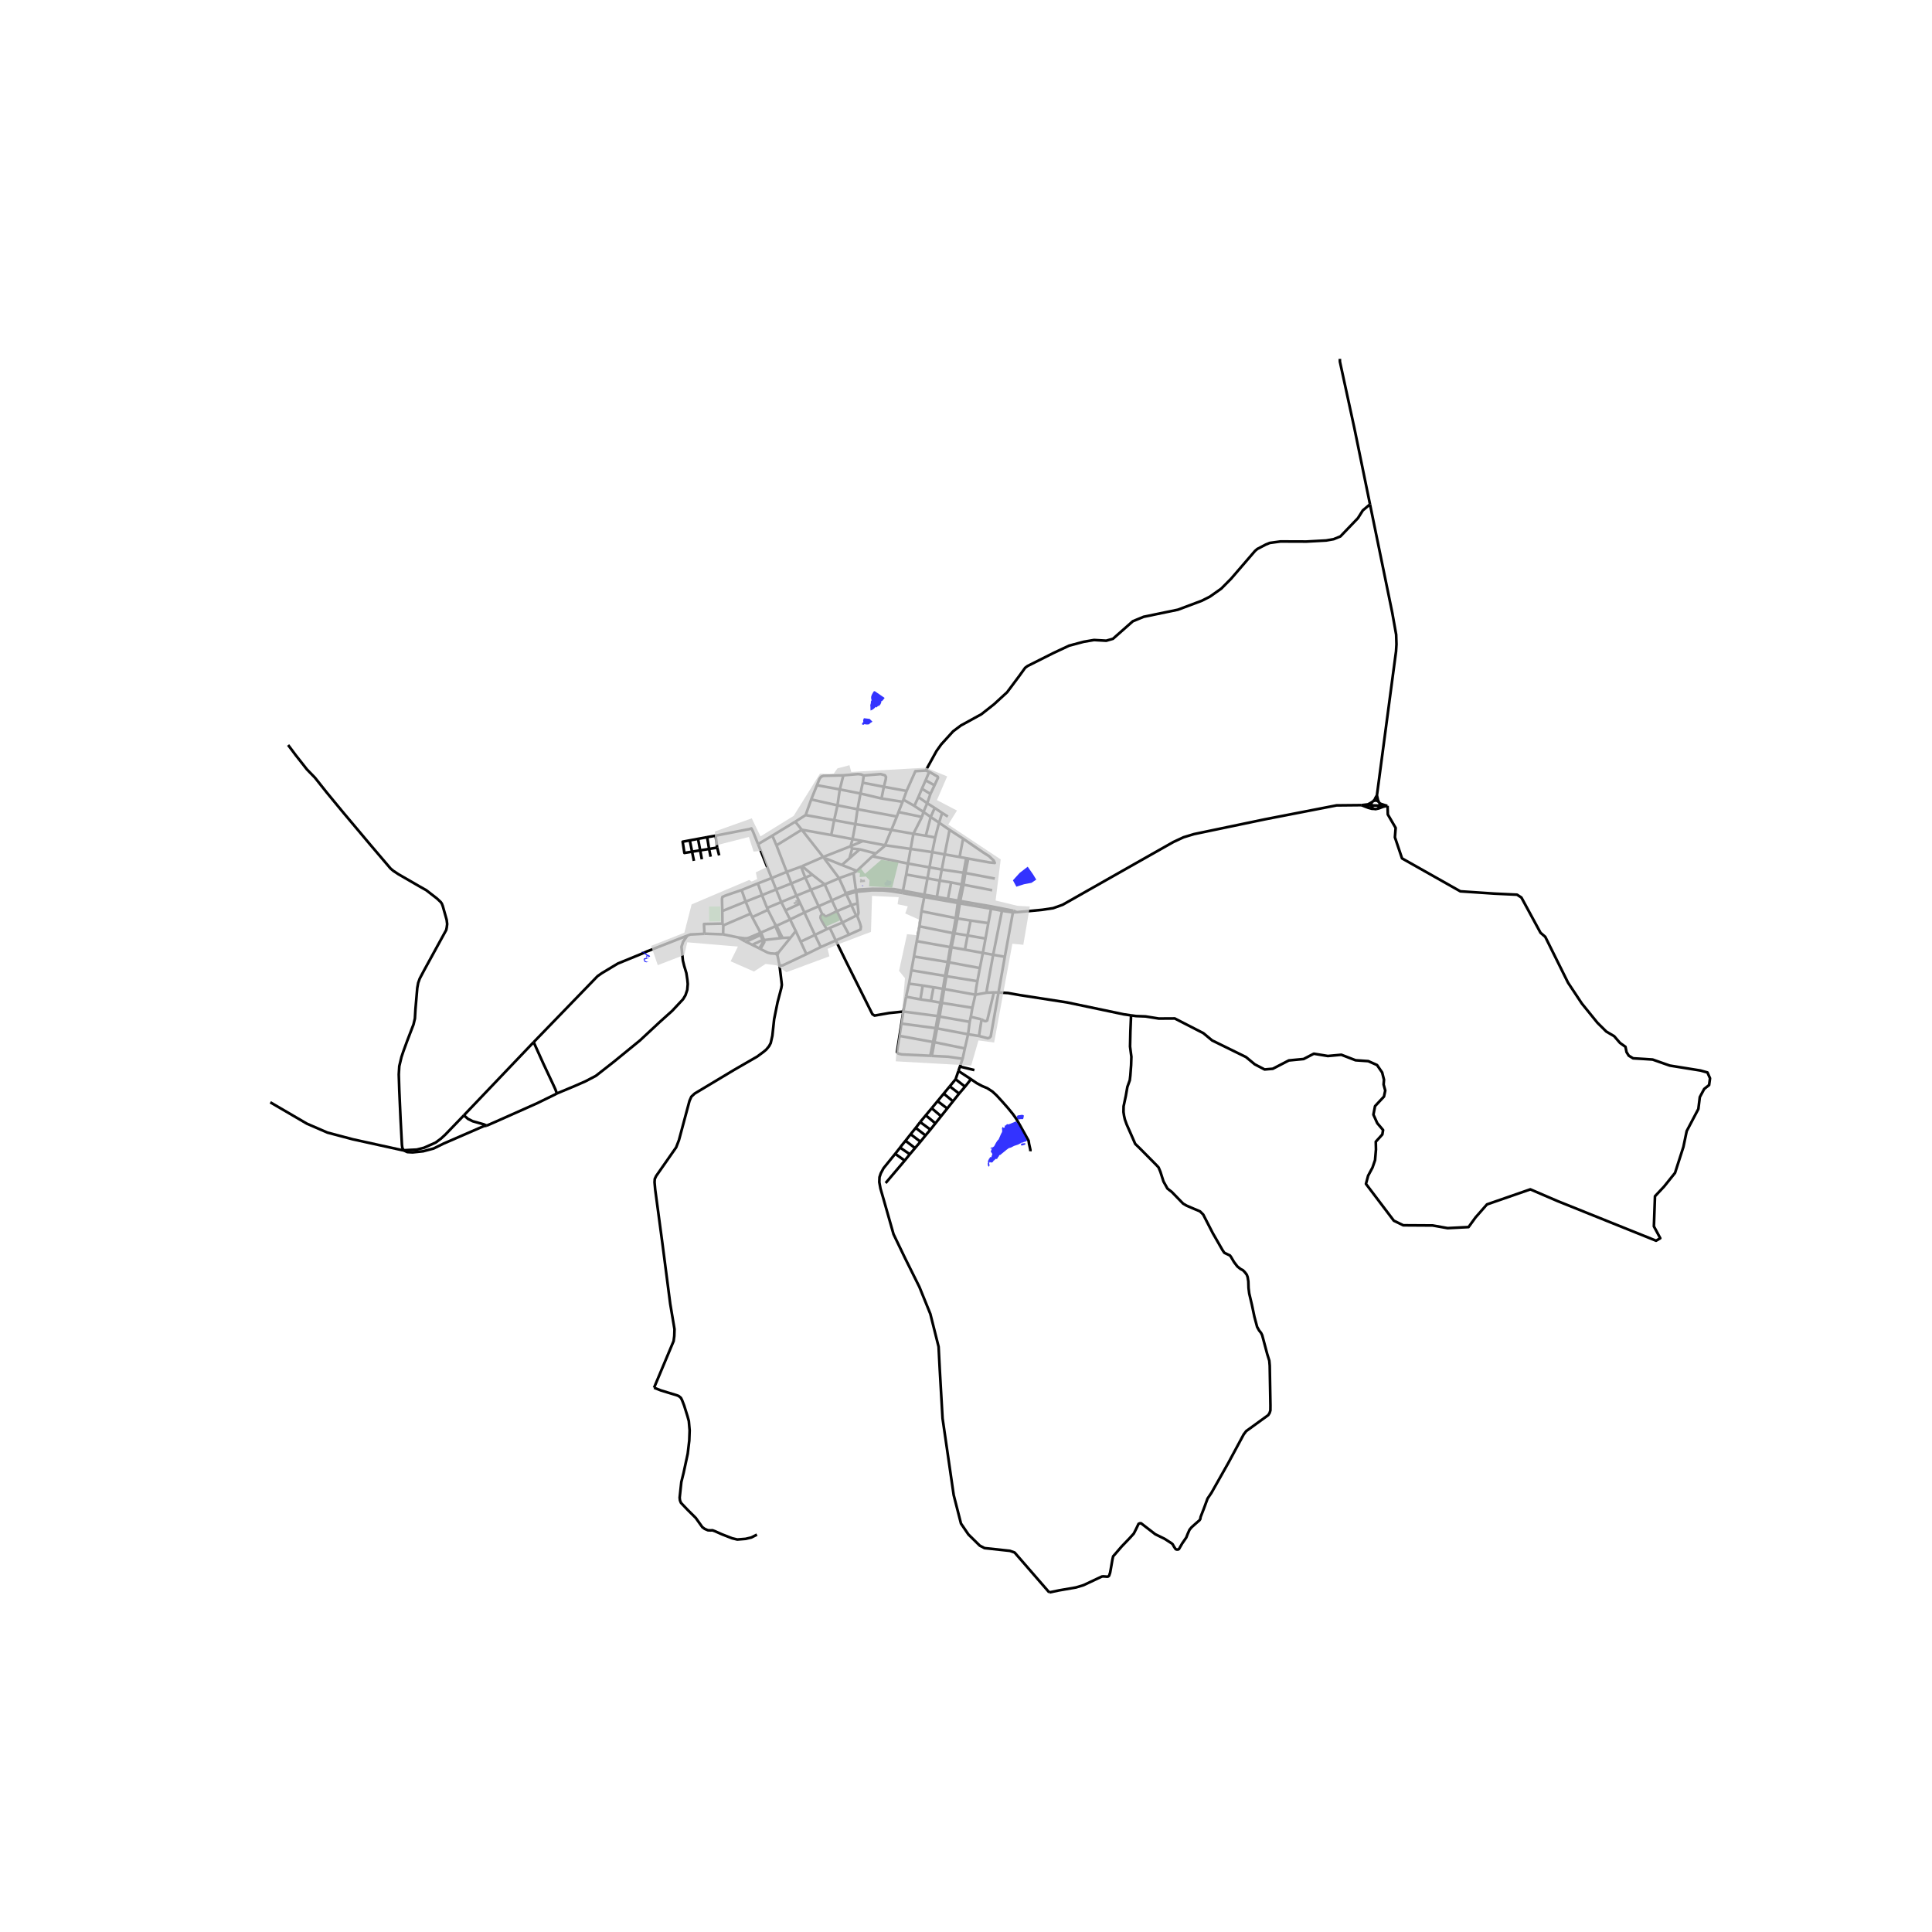 <svg xmlns="http://www.w3.org/2000/svg" width="960" height="960" viewBox="0 0 720 720"><defs><style>*{stroke-linejoin:round;stroke-linecap:butt}</style></defs><g id="figure_1"><path id="patch_1" d="M0 720h720V0H0z" style="fill:#fff"/><g id="axes_1"><path id="patch_2" d="M90 602.643h558V124.557H90z" style="fill:#fff"/><g id="LineCollection_1"><path d="m378.944 339.934-1.289-.526M507.402 300.053l-9.308.09-26.622 5.174-26.51 5.53-3.875 1.173-3.785 1.762-16.803 9.509-24.483 13.887-3.52 1.262-4.017.608-3.977.386-5.558.5M378.944 339.934l-1.463.091M510.562 187.952l8.294 40.407 1.451 8.147.115 3.604-.161 2.642-7.12 53.622M513.14 296.374l-.594 1.04-.203.486-.505.61M513.853 298.872l-.322-.7-.187-.858-.203-.94M277.7 350.82l-.336-.165-2.152-1.27M283.195 347.728l-4.05 1.725-.751.213-.898.012-2.284-.294M269.484 348.206l1.32.272 4.408.906M207.53 407.5l6.672-2.787 3.956-1.732 3.905-2.046 6.656-5.214 9.78-7.985 7.369-6.864 4.635-4.158 2.53-2.705 1.51-1.609.918-1.526.662-1.996.187-2.153-.153-1.642-.374-2.45-.543-1.823-.255-.825-.486-1.973-.533-5.155.629-1.929 1.578-2.261M262.515 347.994l-5.237.268-1.105.405M198.879 388.377l23.805-24.585 1.612-1.126 5.949-3.582 8.494-3.477 2.23-.99 15.204-5.95M319.087 332.362l-.11-.612M319.087 332.362l.504 4.301M319.087 332.362l5.861-.554 4.031.029 3.556.347 3.714.612M319.087 332.362l-3.654.97M344.996 287.164l1.306.456M337.86 294.763l3.284-7.38 3.852-.219M510.562 187.952l-2.673 2.249-1.834 2.904-6.52 6.798-2.504 1.023-2.793.495-7.386.405-9.678-.034-3.974.545-1.476.602-3.159 1.65-.84.71-8.94 10.379-3.667 3.696-4.21 2.97-2.99 1.518-8.964 3.366-12.768 2.64-4.007 1.65-7.404 6.535-2.512.726-4.551-.265-3.87.66-5.434 1.453-5.909 2.772-9.555 4.806-.904.672-2.241 3.102-4.483 6.006-4.89 4.488-4.686 3.696-7.645 4.2-2.895 2.168-4.446 4.894-1.756 2.468-4.002 7.265M346.302 287.62l-1.339 3.168M348.265 292.668l1.297-2.82-.11-.409-3.15-1.82M321.906 289l-.396 2.694M329.388 293.212l.705-2.787.085-.907-.407-.594-1.59-.44-6.275.516M314.291 288.946l5.426-.462 1.144.115 1.045.4M344.963 290.788l-1.395 3.144M344.963 290.788l3.302 1.88M321.51 291.694l7.878 1.518M321.51 291.694l-.835 4.025M348.265 292.668l-1.518 3.21M304.452 292.633l8.517 1.553M304.452 292.633l-2.134 5.298M314.291 288.946l-7.434.175-.87.361-.592.786-.943 2.365M329.388 293.212l8.472 1.55M329.388 293.212l-.878 4.359M343.568 293.932l-1.31 3.11M343.568 293.932l3.18 1.947M312.969 294.186l-.866 5.94M312.969 294.186l7.706 1.533M314.291 288.946l-.12.488-1.202 4.752M337.86 294.763l-1.181 3.25M346.747 295.879l-1.2 3.458M320.675 295.72l7.835 1.851M320.675 295.72l-1.101 5.857M342.257 297.041l-1.505 3.3M342.257 297.041l3.29 2.296M328.51 297.571l7.844 1.227M302.318 297.931l9.785 2.194M302.318 297.931l-2.088 5.832M336.679 298.013l-.325.785M336.679 298.013l4.073 2.327M336.354 298.798l-1.509 3.83M345.548 299.337l2.79 1.77M345.548 299.337l-1.406 3.258M312.103 300.125l-1.24 5.536M312.103 300.125l7.471 1.452M340.752 300.34l3.39 2.255M348.339 301.106l-1.497 3.355M348.339 301.106l2.773 1.859M319.574 301.577l14.67 2.723M319.574 301.577l-.8 5.556M344.142 302.595l-.564 1.861M344.142 302.595l2.7 1.866M351.112 302.965l-1.145 3.629M351.112 302.965l2.126 1.345M300.23 303.763l10.634 1.898M300.23 303.763l-3.867 2.459M334.244 304.3l.601-1.671M334.244 304.3l-2.056 4.989M346.842 304.46l3.125 2.134M346.842 304.46l-1.827 7.003M310.864 305.661l-1.089 5.537M310.864 305.661l7.91 1.472M349.967 306.594l-1.444 5.507M349.967 306.594l3.91 2.684M318.774 307.133l13.414 2.156M318.774 307.133l-1.05 5.574M332.188 309.289l-2.375 5.71M332.188 309.289l8.213 1.437M353.876 309.278l-1.83 9.128M353.876 309.278l5.042 3.271M266.701 311.427l.56 4.44M266.701 311.427l-3.166.562M282.508 314.596l-1.894-4.72-.59-1.166-.75.276-.891.157-11.682 2.284M309.775 311.198l7.949 1.509M309.775 311.198l-10.983-1.981M340.401 310.726l3.177-6.27M340.401 310.726l-1.034 5.635M340.401 310.726l4.614.737M345.015 311.463l3.508.638M348.523 312.1l-1.102 5.454M317.724 312.707l-.73 2.664M317.724 312.707l3.836.733M358.918 312.549l-1.31 6.825M360.877 319.98l7.859 1.428 1.99.193-.453-.943-1.702-1.614-2.082-1.31-7.571-5.185M321.56 313.44l-4.567 1.931M321.56 313.44l8.253 1.56M329.813 315l9.554 1.361M326.367 318.067l3.24-2.716.206-.352M316.993 315.371l-10.204 4.01M316.993 315.371l.586.869M339.367 316.361l-.98 5.461M339.367 316.361l8.054 1.193M347.42 317.554l-1.028 5.687M347.42 317.554l4.627.852M352.047 318.406l-1.079 5.644M352.047 318.406l5.561.968M306.789 319.38l-7.997-10.163M306.789 319.38l.427.572M306.789 319.38l-7.873 3.425M357.608 319.374l2.49.467M360.877 319.98l-.78-.139" clip-path="url(#p8da1893707)" style="fill:none;stroke:#000"/><path d="m359.755 325.342.94-4.716.182-.646M338.387 321.822l-.677 4.095M338.387 321.822l8.005 1.42M338.387 321.822l-13.295-2.689M298.52 322.977l1.579 4.075M298.52 322.977l.396-.172M298.52 322.977l-5.332 1.947M346.392 323.241l4.576.809M346.392 323.241l-.741 4.092M350.968 324.05l8.115 1.192M350.968 324.05l-.753 4.118M319.32 324.561l5.772-5.428M319.32 324.561l-1.223.792M319.32 324.561l-5.587-2.203M293.188 324.924l-3.82-9.883M293.188 324.924l1.732 4.307M293.188 324.924l-5.62 2.31M318.097 325.353l-5.4 1.93M318.097 325.353l.88 6.397M359.755 325.342l10.984 2.074M359.755 325.342l-.672-.1M359.755 325.342l-.672 4.363M337.71 325.917l-1.211 6.025M337.71 325.917l7.94 1.416M302.714 325.963l-3.798-3.158M302.714 325.963l4.635 3.63M302.714 325.963l-2.615 1.09M300.099 327.052l2.114 4.546M300.099 327.052l-5.179 2.179M287.568 327.234l-5.06-12.638M287.568 327.234l1.664 4.24M287.568 327.234l-5.142 2M312.697 327.283l-5.348 2.31M312.697 327.283l-5.48-7.331M312.697 327.283l2.524 5.577M345.65 327.333l4.565.835M345.65 327.333l-1.177 6.088M350.215 328.168l4.25.682M350.215 328.168l-1.066 6.067M294.92 329.23l1.894 4.571M294.92 329.23l-5.688 2.245M354.464 328.85l-1.204 6.132M354.464 328.85l3.941.774M282.426 329.234l-6.04 2.459M282.426 329.234l1.543 4.369M307.349 329.593l-5.136 2.005M307.349 329.593l2.683 5.948M359.083 329.705l-.678-.08M359.083 329.705l10.67 2.06M359.083 329.705l-1.235 6.081M289.232 331.475l-5.263 2.128M289.232 331.475l1.92 4.693M302.213 331.598l-5.4 2.203M302.213 331.598l2.865 6.125M276.386 331.693l1.487 4.318M269.18 339.526l-.104-3.826v-.729l.145-.702 1.065-.475 1.086-.396 5.014-1.705M336.25 332.796l.249-.854M336.25 332.796l8.184 1.491M315.433 333.331l-.212-.47M315.433 333.331l1.84 3.967M315.433 333.331l-.446-.016M283.969 333.603l-6.096 2.408M283.969 333.603l1.901 4.776M296.814 333.801l-5.663 2.367M296.814 333.801l1.416 2.902M344.434 334.287l-1.027 5.312M344.434 334.287l4.545.817 4.168.727 3.795.68M310.032 335.541l1.84 4.046M310.032 335.541l4.955-2.226M310.032 335.541l-4.954 2.182M277.873 336.011l1.853 4.482M277.873 336.011l-8.693 3.515M291.151 336.168l-5.28 2.211M291.151 336.168l1.572 3.125M357.71 336.668l.138-.882M357.71 336.668l11.62 1.977M357.71 336.668l-.893 5.605M357.71 336.668l-.768-.158M305.078 337.723l1.348 2.998M305.078 337.723l-5.302 2.347M369.33 338.645l-1.017 5.378M369.33 338.645l4.076.774M285.87 338.379l.282.705M373.406 339.42l-3.287 16.403M373.406 339.42l4.075.605M286.152 339.084l-5.824 2.711M286.152 339.084l2.675 5.272M377.481 340.025l-3.02 16.54M377.481 340.025l.174-.617M269.18 339.526l.055 4.676M343.407 339.599l12.774 2.542M343.407 339.599l-.733 5.627M311.872 339.587l2.073 4.22M311.872 339.587l5.402-2.289M306.426 340.721l.449.09.507.576.503.122 1.094-.468 2.893-1.454M299.776 340.07l3.922 8.349M299.776 340.07l-1.546-3.367M299.776 340.07l-5.331 2.607M279.726 340.493l-10.17 4.371M279.726 340.493l.602 1.302M308.096 346.29l-1.907-3.235-.423-1.001.078-.714.582-.619M319.078 341.22l-1.804-3.922M319.078 341.22l.304-.144M319.078 341.22l-5.133 2.588M280.328 341.795l2.851 5.335M356.817 342.273l-.636-.132M356.817 342.273l4.899.784M356.817 342.273l-1.112 5.544M294.445 342.677l-1.722-3.384M294.445 342.677l2.117 4.302M294.445 342.677l-5.068 2.355M313.945 343.808l2.468 4.516M313.945 343.808l-4.711 2.004M368.313 344.023l-1.04 5.743M368.313 344.023l-6.597-.966M269.557 344.864l-.322-.662M269.557 344.864l-.073 3.342M288.948 345.197l.43-.165M288.948 345.197l-5.359 2.349M288.948 345.197l.328.745.58 1.344M288.948 345.197l-.121-.841M309.234 345.812l2.226 4.666M309.234 345.812l-1.138.479M308.096 346.29l-4.398 2.129M296.562 346.98l1.822 3.963M296.562 346.98l-1.927 2.436M283.195 347.728l.394-.182M283.195 347.728l.255.735M283.195 347.728l-.016-.598M355.705 347.817l-.509-.058M355.705 347.817l4.893.8M355.705 347.817l-1.1 5.215M262.515 347.994l.465-.024 6.504.236M316.413 348.324l-4.953 2.154M319.382 341.076l1.113 3.038.351 1.266-.152 1.01-4.281 1.934M303.698 348.419l2.17 4.524M303.698 348.419l-5.314 2.524M294.635 349.416l-2.986.12M294.635 349.416l-4.786 5.876M290.875 349.622l.774-.085M290.875 349.622l-6.15.71M289.856 347.286l.708 1.639.311.697M367.272 349.766l-.992 5.365M367.272 349.766l-6.674-1.148M298.384 350.943l2.148 4.644M341.644 350.746l12.482 2.219M341.644 350.746l1.03-5.52M341.644 350.746l-1.046 5.712M305.868 352.943l5.592-2.465M305.868 352.943l-5.336 2.644M354.605 353.032l-.479-.067M354.605 353.032l4.997.87M354.605 353.032l-.928 5.606M283.377 353.652l-.368-.216M283.377 353.652l1.463-2.542-.115-.779M289.25 355.433l-2.106-.14-1.027-.27-2.74-1.371M290.511 359.835l1.19-.07 8.831-4.178M366.28 355.131l-1.113 5.634M366.28 355.131l-6.678-1.229M366.28 355.131l3.839.692M370.119 355.823l4.342.742M367.695 369.96l.062-1.044 2.362-13.093M340.598 356.458l12.603 2.066M340.598 356.458l-.946 5.152M374.461 356.565l-2.347 13.3M353.677 358.638l-.476-.114M353.677 358.638l11.49 2.127M353.677 358.638l-.977 5.158M365.167 360.765l-.921 4.895M339.652 361.61l12.556 2.079M339.652 361.61l-.896 4.979M352.7 363.796l-.492-.107M352.7 363.796l11.546 1.864M352.7 363.796l-.828 4.788M363.48 370.69l.326-2.538.44-2.492M338.756 366.589l5.112.677M338.756 366.589l-1.083 4.862M351.872 368.584l-.454-.082M351.872 368.584l11.607 2.107M351.872 368.584l-.87 5.177M370.392 369.826l-2.697.134M370.392 369.826l1.722.04M365.806 379.887l.77.477.548.2.403-.051.377-.201 2.488-10.486M367.695 369.96l-4.216.73M421.515 378.397l-2.766-.396-21.055-4.421-17.658-2.739-4.387-.772-3.535-.203" clip-path="url(#p8da1893707)" style="fill:none;stroke:#000"/><path d="m364.842 386.083 3.317.86.57-.208.48-.473 2.905-16.396M363.48 370.69l-1.101 4.88M337.673 371.451l5.349.99M337.673 371.451l-1.035 5.528M351.002 373.761l-.526-.107M351.002 373.761l11.377 1.81M351.002 373.761l-.84 5.09M362.379 375.57l-.59 3.376M336.638 376.979l12.862 1.683M336.638 376.979l-.696 4.48M311.46 350.478l3.955 8.07 9.704 19.417.797.509.776-.129 4.652-.817 2.79-.285 2.504-.264M350.162 378.851l-.662-.19M350.162 378.851l11.206 1.963M350.162 378.851l-.94 4.406M361.368 380.814l-.592 4.627M361.368 380.814l.42-1.868M335.942 381.458l-.718 4.583M335.942 381.458l12.76 1.708M349.222 383.257l-.52-.091M349.222 383.257l11.554 2.184M349.222 383.257l-1.002 5.145M360.776 385.44l-1.208 5.29M360.776 385.44l4.066.643M335.224 386.041l12.493 2.289M346.69 393.453l-10.635-.507-1.261-.293-.529-.566.96-6.046M348.22 388.402l-.503-.072M348.22 388.402l11.348 2.328M348.22 388.402l-.95 5.1M359.568 390.73l-.839 3.848M358.73 394.578l-.993 2.899M347.27 393.503l6.087.302 5.372.773M356.126 402.208l-2.176 2.636M356.126 402.208l3.52 2.753M356.126 402.208l1.051-3.097M345.01 415.642l-2.091 2.507M345.01 415.642l2.209-2.643M345.01 415.642l3.583 3.003M172.883 415.643l-6.957 7.22-1.583 1.458-1.986 1.477-4.316 1.93-2.723.689-2.746.137-2.186.131M100.73 410.8l13.665 7.975 7.62 3.303 9.466 2.505 18.44 4.053.465.05" clip-path="url(#p8da1893707)" style="fill:none;stroke:#000"/><path d="m181.357 419.499-1.045.162-14.993 6.516-3.735 1.84-3.906 1.03-3.905.405-1.97-.107-1.417-.66" clip-path="url(#p8da1893707)" style="fill:none;stroke:#000"/><path d="m107.37 277.636 2.843 3.804 2.64 3.349 1.487 1.905 3.03 3.12 4.304 5.42 6.215 7.54 10.314 12.267 6.368 7.474.976 1.155 1.01.85 1.953 1.295 7.717 4.455 2.64 1.493 1.766 1.37 2.174 1.683 1.443 1.36.399.578.348.883 1.46 5.164.186 1.576-.16 1.287-.187.899-8.278 15.105-1.596 3.019-.577 1.617-.34 1.865-.679 7.919-.204 3.48-.526 2.228-2.31 6.006-1.476 4.042-.696 2.079-.816 3.415-.186 3.052.186 5.89.476 10.658.51 9.685.135 1.08.467.982M507.402 300.053l3.601.093M507.402 300.053l1.137.462 1.393.528 1.341.363.816.033M511.403 298.837l-.81.506-.832.43-2.36.28M514.14 299.328l-.287-.456M514.213 300.228l.043-.395-.115-.505M516.93 300.299l-1.022-.295-.73-.231-.467-.148-.57-.297M513.853 298.872l-.425-.34-.517-.183-.55-.008-.523.17M512.09 301.44l.525.082.526-.084M511.003 300.146l.248.677.367.375.471.241M513.14 301.438l.968-.263.578-.23.797-.298 1.446-.348M513.14 301.438l.47-.244.366-.376.237-.59M514.213 300.228l2.716.07M514.213 300.228l-3.21-.082M511.838 298.51l-.435.327M511.403 298.837l-.3.448-.133.52.033.341M516.93 300.299h.169M287.823 311.42l1.545 3.621M287.823 311.42l8.54-5.198M287.823 311.42l-5.315 3.176M296.363 306.222l2.429 2.995M289.368 315.041l9.424-5.824M359.083 325.242l-.678 4.382M360.097 319.841l-.143.622-.871 4.78M358.405 329.624l-1.303 6.026M356.942 336.51l-.761 5.631M356.942 336.51l.16-.86M354.126 352.965l-.925 5.56M354.126 352.965l1.07-5.206M352.208 363.689l-.79 4.813M352.208 363.689l.993-5.165M350.476 373.654l-3.54-.635M350.476 373.654l-.976 5.008M350.476 373.654l.942-5.152M349.5 378.662l-.799 4.504M364.842 386.083l.964-6.196M355.196 347.76l-12.522-2.534M355.196 347.76l.985-5.619M313.733 322.358l2.844-2.491M307.216 319.952l.77.072 5.747 2.334M316.577 319.867l3.833-3.354M316.577 319.867l1.002-3.627M320.41 316.513l5.957 1.554M320.41 316.513l-2.831-.273M326.367 318.067l-1.275 1.066M510.562 187.952l-5.82-28.354-4.558-20.968-.835-3.835-.02-1.044M351.418 368.502l-3.531-.565M348.701 383.166l-.984 5.164M347.717 388.33l-1.027 5.123M262.515 347.994l-.141-3.249-.006-.397 6.867-.146M264.834 319.273l-.578-2.887M260.139 312.614l.798 4.29M260.139 312.614l-3.074.572M260.139 312.614l3.396-.625M258.601 320.818l-.688-3.417M261.555 320.223l-.618-3.318M257.065 313.186l.848 4.215M257.913 317.4l-2.852.469-.658-4.187 2.662-.496M257.913 317.4l3.024-.495M268.008 318.772l-.748-2.905M260.937 316.905l3.32-.52M264.256 316.386l-.721-4.397M264.256 316.386l3.004-.519M289.849 355.292l-.037-.068-.088-.067-.107-.033h-.087l-.107.033-.097.075-.057.094-.02.107M289.671 355.73l.037-.01.083-.054.068-.086.034-.107-.005-.109-.039-.072M289.25 355.433l.038.15.07.086.13.069.111.01.072-.018M289.671 355.73l.84 4.105M361.716 343.057l-1.118 5.56M359.602 353.902l.996-5.284M343.022 372.441l3.914.578M343.022 372.441l.846-5.175M346.936 373.019l.95-5.082M343.868 367.266l4.019.671M243.746 517.162l.814-1.947 6.47-15.425.254-1.897.085-2.524-1.596-9.47-2.955-22.832-2.648-19.765-.237-2.705.084-1.238.51-1.089 7.453-10.674 1.036-2.673 3.94-14.666.695-1.568 1.24-1.155 14.737-8.843 8.575-4.95 1.294-.962 1.038-.766 1.054-.894 1.028-1.255.603-1.146.62-2.748.66-6.16 1.263-6.239 1.413-5.389.183-1.143-.112-1.125-.736-6.08M336.499 331.942l-3.352-.59-3.895-.117-4.135-.008-3.217.173-1.678.105-1.246.245M336.499 331.942l7.974 1.479M377.655 339.408l-8.273-1.636-11.534-1.986M353.26 334.982l-4.111-.747M353.26 334.982l3.842.668M357.102 335.65l.746.136M319.591 336.664l.35 3.518-.17.665-.39.23M318.976 331.75l-3.755 1.11M344.473 333.42l4.676.815M361.789 378.946l4.017.941M353.01 413.105l-3.608-2.751M353.01 413.105l-2.292 2.873M353.01 413.105l2.14-2.685M361.854 402.185l-4.677-3.074M361.854 402.185l-2.209 2.776M383.941 429.048l.069-.462-.51-2.31-.17-1.155-3.43-6.137-1.12-1.947-1.223-1.749-1.935-2.375-2.005-2.274-2.206-2.412-1.564-1.448-1.935-1.254-1.902-.792-2.037-1.09-2.12-1.458M353.95 404.844l-2.243 2.718M353.95 404.844l3.488 2.706M351.707 407.562l-2.305 2.792M351.707 407.562l3.443 2.858M350.718 415.978l-2.125 2.667M350.718 415.978l-3.5-2.98M346.735 420.976l-3.816-2.827M346.735 420.976l1.858-2.33M346.735 420.976l-1.824 2.17M349.402 410.354l-2.183 2.645M357.177 399.11l.56-1.633M357.438 407.55l-2.288 2.87M357.438 407.55l2.207-2.59M342.919 418.15l-1.654 2.179M363.126 398.79l-5.39-1.313M284.725 350.331l-.528.105M284.725 350.331l-.107-.253-.719-1.822M277.7 350.82l2.66 1.31M277.7 350.82l.715-.038 4.275-2.001.76-.318M283.45 348.463l.747 1.973M283.45 348.463l.45-.207M283.009 353.436l-2.648-1.305M284.197 350.436l.195.56-1.383 2.44M280.36 352.13l1.315-.672.501-.165.586-.322.41-.207 1.025-.328M283.9 348.256l-.311-.71M334.845 302.629l8.733 1.827M346.69 393.453l.58.05M292.723 339.293l5.507-2.59M337.156 432.512l-3.54-2.523M337.156 432.512l-7.106 8.382M337.156 432.512l1.91-2.359M333.616 429.989l1.825-2.319M391.025 593.449l-12.907-14.87-1.766-.626-9.457-1.023-1.766-.923-4.228-4.157-2.768-4.059-2.716-10.59-4.152-28.598-1.065-18.609-.414-8.1-3.075-12.236-4.079-10.054-5.321-10.685-4.317-8.962-3.547-12.467-1.325-4.583-.435-2.367.08-1.843.478-1.432 1.03-1.92 4.34-5.356M339.066 430.153l-3.625-2.483M339.066 430.153l1.944-2.3M337.453 425.121l-1.662 2.058-.35.491M341.01 427.852l-3.557-2.73M341.01 427.852l2.012-2.376M337.453 425.121l1.91-2.433M343.022 425.476l-3.659-2.788M343.022 425.476l1.889-2.33M339.363 422.688l1.902-2.36M344.91 423.146l-3.645-2.817M317.274 337.298l2.317-.635M421.515 378.397l1.852.265 3.531.131 4.958.792 5.943-.033 10.663 5.478 3.26 2.706 12.633 6.203 3.26 2.706 3.667 1.914 3.056-.264 5.977-3.102 5.501-.528 3.803-1.98 5.23.858 5.026-.462 5.297 2.046 4.754.33 3.26 1.452 1.902 2.772.679 2.706-.136 1.781.611 2.244-.475 2.244-3.328 3.564-.611 3.167 1.426 3.168 2.174 2.574-.272 1.65-2.445 2.706.067 2.903-.339 3.96-.95 2.771-1.63 3.036-.815 3.036 10.39 13.726 3.532 1.716 10.935.065 5.569.99 7.81-.395 2.581-3.564 4.279-4.883 16.164-5.61 10.12 4.356 36.742 14.782 1.562-.924-2.377-4.421.408-11.22 3.395-3.628 4.076-5.082 3.124-9.7 1.222-5.875 4.347-8.249.543-4.421 1.63-3.036 1.834-1.452.34-2.507-.952-2.178-2.58-.726-11.478-1.848-6.384-2.244-2.92-.198-4.348-.264-1.63-.99-.814-1.32-.408-1.98-2.037-1.451-2.174-2.508-2.92-1.716-3.328-3.3-5.773-7.127-5.162-7.788-8.49-17.093-1.765-1.518-7.13-13.133-1.63-1.056-8.355-.395-12.768-.859-21.733-12.276-2.65-7.853.273-3.498-2.92-5.016-.095-3.225M198.879 388.377l-25.996 27.266M207.53 407.5l-.561-1.55-.832-1.815-3.532-7.506-3.726-8.252M181.357 419.499l3.675-1.604 14.958-6.666 6.894-3.365.645-.363" clip-path="url(#p8da1893707)" style="fill:none;stroke:#000"/><path d="m172.883 415.643 1.495 1.312 1.757.883 2.411.684 1.74.487 1.071.49M243.746 517.162l2.546 1.006 5.922 1.807.709.272.857.726.442.907.747 1.947 1.247 3.976.493 1.79.297 3.456-.136 3.827-.577 4.883-1.528 7.094-.849 3.432-.628 5.856.118.998.357.907.611.652 1.851 1.946 3.074 3.053 2.436 3.414.891.66 1.206.511.968.05.747-.033.967.363 2.514 1.122 3.803 1.484 1.935.462 3.107-.247 2.14-.512 2.088-1.056M391.025 593.449l3.682-.765 6.282-1.088 2.818-.858 5.348-2.524 1.478-.684.543-.058 1.486.115.335-.076.34-.291.377-1.142.255-1.42.586-3.405.28-1.262.603-.677 2.547-2.961 2.962-3.085 1.58-1.748.849-1.666.933-1.963.51-.207.433.008 5.28 4.075 1.715.842 1.783.874 2.632 1.699.365.338.441.825.654.977.365.14.488.017.386-.177 1.189-2.07 1.545-2.244.535-1.37.67-1.517.781-.94 1.783-1.593 1.096-.948.33-.47.153-.833 1.223-3.15 1.358-3.696 1.443-2.129 6.3-11.151 5.73-10.64.95-1.246.994-.702 7.2-5.23.509-.808.288-.94.018-1.847-.264-14.823-.161-1.848-.764-2.45-1.885-7.06-.416-.842-.747-.94-.721-1.303-1.02-3.811-.916-4.364-1.01-4.273-.255-2.062-.076-2.45-.264-1.634-.33-.874-.697-.923-.713-.727-.917-.486-1.154-.916-1.257-1.65-1.112-1.897-.408-.561-.79-.371-1.29-.618-.678-.99-3.634-6.32-3.566-6.945-1.189-1.187-2.19-.925-2.801-1.204-1.308-.759-4.227-4.356-1.613-1.253-1.478-2.64-1.154-3.613-.68-1.633-.78-.841-2.598-2.624-3.498-3.53-1.833-1.782-1.291-2.954-1.902-4.306-.645-1.798-.306-1.32-.22-1.484.034-2.129.832-3.91.577-3.316.9-2.491.204-1.733.289-3.844.101-3.168-.492-3.81.118-5.462.254-6.171M288.827 344.356l.55.676M290.39 347.05l-.9-1.798-.113-.22M283.18 347.13l.409.416M291.65 349.537l-.466-.898-.794-1.589M315.22 332.86l-.233.455M289.856 347.286l.534-.236" clip-path="url(#p8da1893707)" style="fill:none;stroke:#000"/></g><g id="PatchCollection_1"><path d="m386.183 327.809-1.16-1.908-2.031-2.91-2.989 2.31-2.513 2.772 1.29 2.376 2.846-.917 2.785-.528zM241.114 355.662l.475.165.356.198.255.198.068.28-.238.083-.322-.033-.635-.197-.186.55.12.116.752-.188-.034.198-.408.164-.475.215-.33.068-.264.097-.034.264.298.265.55.28.646.098-.85.149-.56-.149-.322-.379-.119-.511.068-.38.536-.18.288-.066.085-.33-.128-.2.349-.245-.23-.117-.119-.199-.408-.313-.17-.297-1.144-.56.339-.049.204-.066.024.197 1.036.313zM330.5 330.09l.493-.05.781-.197.34-.413.084-.693-.118-.412-.764-.066-.34-.182-.356-.149-.306.182.102.28-.272.33-.356.1-.255.395.119.413.237.313.357.15zM380.8 426.92l.527-.132.525-.162.324-.218v-.247l-.289-.132-.458.05-.883.131-.05.198.067.446zM379.357 417.103l-.426-.64-.05-.235.323-.51.39-.083 1.442-.195.29.178.169.003.086.228-.102.314-.05.429-.136.395-.187.1-.662-.033-.9.132z" clip-path="url(#p8da1893707)" style="fill:#00f;fill-opacity:.8"/><path d="m378.593 417.912.492.56.254.169.188.508.578.907.475.875 2.173 4.108-.256.267-1.018.31-.203.133-.068.131-.204-.165-.408.198-1.24.66-1.459.479-1.12.594-.816.23-.866.627-2.379 1.95-.288.017-.236.508-.305.347-.187.445-.476.198-.255-.115-.288.461-.443.252-.135.392-.475.28-.441-.016-.323-.198-.272.478.136.446.018.577-.29.28-.305-.494-.051-.809.219-.425-.22-.297.307-.499.136-.428.167-.063.238-.56.51.032.136-.544.222-.532-.103-.327-.272-.395-.22-.25.493-1.354-.255.181-.22.05-.172-.129.255-.247.426-.135.17.033.577-.43.694-1.316.527-.792.46-.482.899-2.058.391-.697.016-.673-.083-.647.253-.574.288.33.342-.02.17-.099-.02-.409.136-.379.291.129.085-.314.168.003.153-.264.51.112.678-.21zM326.027 257.59l3.65 2.508-.407.544-.56.643h-.289v.479l-.306.726-.357.347-.271.38-.238-.232-.543.693-.305-.264-.663.627-.56.43-.73.329-.054-.558v-.694l-.068-.791.224-.762-.003-.542.274-.53-.155-.542-.017-.693.206-.68.424-.808.389-.591zM325.144 268.958l-1.053-1.056-2.142-.245-.289.726.085.677-.458.495-.034.412.492.165.493-.297.288.132.75.03.611-.065.408-.446zM321.129 330.2l.056.098.137.099.114.022.116-.016.061-.027.09-.073.061-.108.017-.112-.049-.159-.077-.085-.136-.063-.116-.005-.129.043-.088.074-.06.107-.015.112z" clip-path="url(#p8da1893707)" style="fill:#00f;fill-opacity:.8"/></g><path id="PatchCollection_2" d="m37.84 106.308-7.063 12.673-5.705 21.386 9.78 22.442 13.583 33.002 12.225 13.728 12.768-11.088-12.225-19.273 1.087-6.336-4.347-9.505 20.103-21.386-.271-18.217 24.45-12.41 10.595-21.65 10.051-15.05L148.136 63.8l3.26-6.337-7.335-6.073 2.174-31.157 23.091-49.377-45.911-19.804-9.916 11.619 11.953 4.225-11.274 2.904 6.384 15.447h-6.248l4.483 11.75L110.51 10.2l.136 21.915 3.94 2.64-14.942 9.506-6.384 2.904.95 22.18-5.297 4.356-1.222 11.354 2.037 10.429-6.112 7.26-17.387-.66-10.73-2.772 1.765 7.657-9.916 3.036z" clip-path="url(#p8da1893707)" style="fill:#006400;fill-opacity:.8"/><g id="PatchCollection_3"><path d="m313.032 342.992-1.23-2.892-3.894 1.7-.535-.143-.496-.5-.383-.214-.438.538-.07.514 1.869 3.273zM334.853 321.43l-2.368 9.394-3.035-.223-5.576-.3.18-2.272-1.34-1.37-2.378.199.17-1.452-1.24-.297 1.46-1.567 1.648 2.111 6.028-5.23z" clip-path="url(#p8da1893707)" style="fill:green;fill-opacity:.8"/></g><path id="PatchCollection_4" d="m264.272 343.4 4.33-.036-.049-5.544-4.329.036z" clip-path="url(#p8da1893707)" style="fill:#90ee90;fill-opacity:.8"/><path id="PatchCollection_5" d="m-3.283 387.768-4.484-1.278-15.757 13.825-4.413 1.708-7.47 1.188-2.105 1.452 7.13 3.267 5.296 2.549-.134 6.558-2.615 10.195-4.041.264-5.603-7.06-5.84.725-4.313.231-.306-2.573-3.633.627-2.65.8-5.399-.405-2.342 1.618 4.684 1.393 4.722.157 3.905.33-.408 3.96-3.633 13.462-8.322-2.962-4.718-5.65-1.53-3.325.476-1.55-4.686-2.772-4.753.685.238 4.091 1.97.825 1.052 1.683-.577 1.485-.34 1.815.407 1.947 1.9.899 1.021 1.047-1.324 1.056-3.023 3.168-.273.206-1.017.223-1.122-3.16-5.5-3.868-4.686 1.616-.883 4.39 4.55 4.85 1.596 1.154 3.26-.726 2.785 1.023 3.192-1.419 1.392-3.266 2.07-2.83 1.801 2.73 4.007 1.717 2.92 1.823 3.395.33 4.484.816 2.681 3.242 2.31-.825 3.16 2.07 1.188-.627-1.768-3.753 5.469-3.406 3.394-4.81.306-3.827-1.39-1.262 1.016-3.49 2.581 1.023.985-.165 1.02-1.229 9.441 4.29-1.495 2.441-.61 2.541-.884 4.884-.203 3.695 1.222 1.287 5.331.924.238 1.419-3.7 3.266-4.042 3.101-1.834 3.168-9.843-4.927-9.223-2.343-3.134 2.778-2.968.086-1.915 5.157-2.708 1.704-4.946-5.357-4.401 3.283-15.893-.485.465 2.643-2.706 3.2-.598 7.514-3.09.894 3.043 2.304 2.856-2.376 1.212-1.875 10.921-2.197 1.324-2.445.727.3-.367 1.802 14.375 9.16 4.557 7.327-9.182 44.477-2.995 5.101.583 4.897 2.27-3.161 2.057-3.392 5.053-.62 3.396-3.181 5.46 11.693 8.252-1.92 7.07-10.453 7.241-9.107 9.963-2.632.414-2.666-11.472-2.158-7.674-3.636 2.866-14.511-2.343-5.764 2.105-7.2 4.55-4.24.272-3.995 2.612-2.769-1.259-10.549 3.327.308 3.974.75 3.906 1.188 2.343.528-1.02 3.102-4.244 7.621 2.955.033.202-2.961 3.77-.858 1.088-7.96-3.16-2.137-1.663-1.592-.24-5.204 1.63-2.805 1.156-3.564.782-4-1.935-3.333.304-3.753 2.92-2.41 4.347-3.695 3.905-.66 2.854 2.236 1.97.165 2.92.363.745-1.015-3.428-4.265 4.82-3.456 2.683 4.026 1.7 2.73 2.988 4.059 4.142 2.417 3.838-.57 2.31-.66 9.71 4.265-.44 2.07.306 1.519 3.124 3.827 1.155 1.617 2.205-.19-1.493-3.803-2.512-3.068.78-4.314-.984-2.615-4.449-5.049.134-1.873-2.342-.297-15.687 2.104-1.596-.957-.781-6.104-5.368-2.4.206-2.979-1.902-1.616-1.7-.586.613-1.295-.237-1.65-.95-1.023.609-1.246 2.582-.7-1.12-2.938-2.683-2.97-5.128-2.97-.815-.824-10.051-1.419.033-3.795 1.56-5.93z" clip-path="url(#p8da1893707)" style="fill:#006400;fill-opacity:.8"/><path id="PatchCollection_6" d="m333.815 395.52 28.117 1.584 2.717-9.371 5.84.792 6.792-36.826 4.076.396 2.444-14.255-4.618-.264-8.15-1.98 1.902-15.311-19.547-12.996 3.247-5.22-7.458-3.887 3.804-8.844-7.892-3.24-27.846 1.583-.679-2.508-4.482 1.188-1.494 2.112-5.026-.131-9.78 15.707-12.36 7.656-3.26-6.732-13.72 4.884v5.28l12.646-3.227 1.752 5.47 2.73-.323 2.174 6.072-4.075 1.98.52 2.516-2.064.9-.915-.585-11.545 4.884-9.916 4.224-2.717 10.56-12.36 4.883 2.458 7.2 9.916-3.828 1.073-4.692 18.88 1.584-2.703 5.485 8.694 3.827 4.333-2.844 4.075.528 3.68 2.58 16.029-5.94-.68-2.771 3.26-1.452 12.905-4.884.394-13.404 9.93.469-.408 2.64 3.803.791-.95 2.64 5.025 2.244-.828 5.867-3.532-.396-2.975 13.668 2.206 2.747-.976 11.62-.594 4.686-.713 5-.917 6.153z" clip-path="url(#p8da1893707)" style="fill:#d3d3d3;fill-opacity:.8"/><g id="PatchCollection_7"><path d="m295.633 336.384.356.707.863-.41.169.334.747-.355-.165-.329.23-.136-.336-.71-.245.113-.166-.328-.773.368.172.342zM320.527 328.846l1.863-.192-.091-.838-.953.098-.02-.188-.27.028-.025-.223-.47.05.068.615-.17.017z" clip-path="url(#p8da1893707)" style="fill:#a9a9a9;fill-opacity:.8"/></g></g></g><defs><clipPath id="p8da1893707"><path d="M90 124.557h558v478.086H90z"/></clipPath></defs></svg>